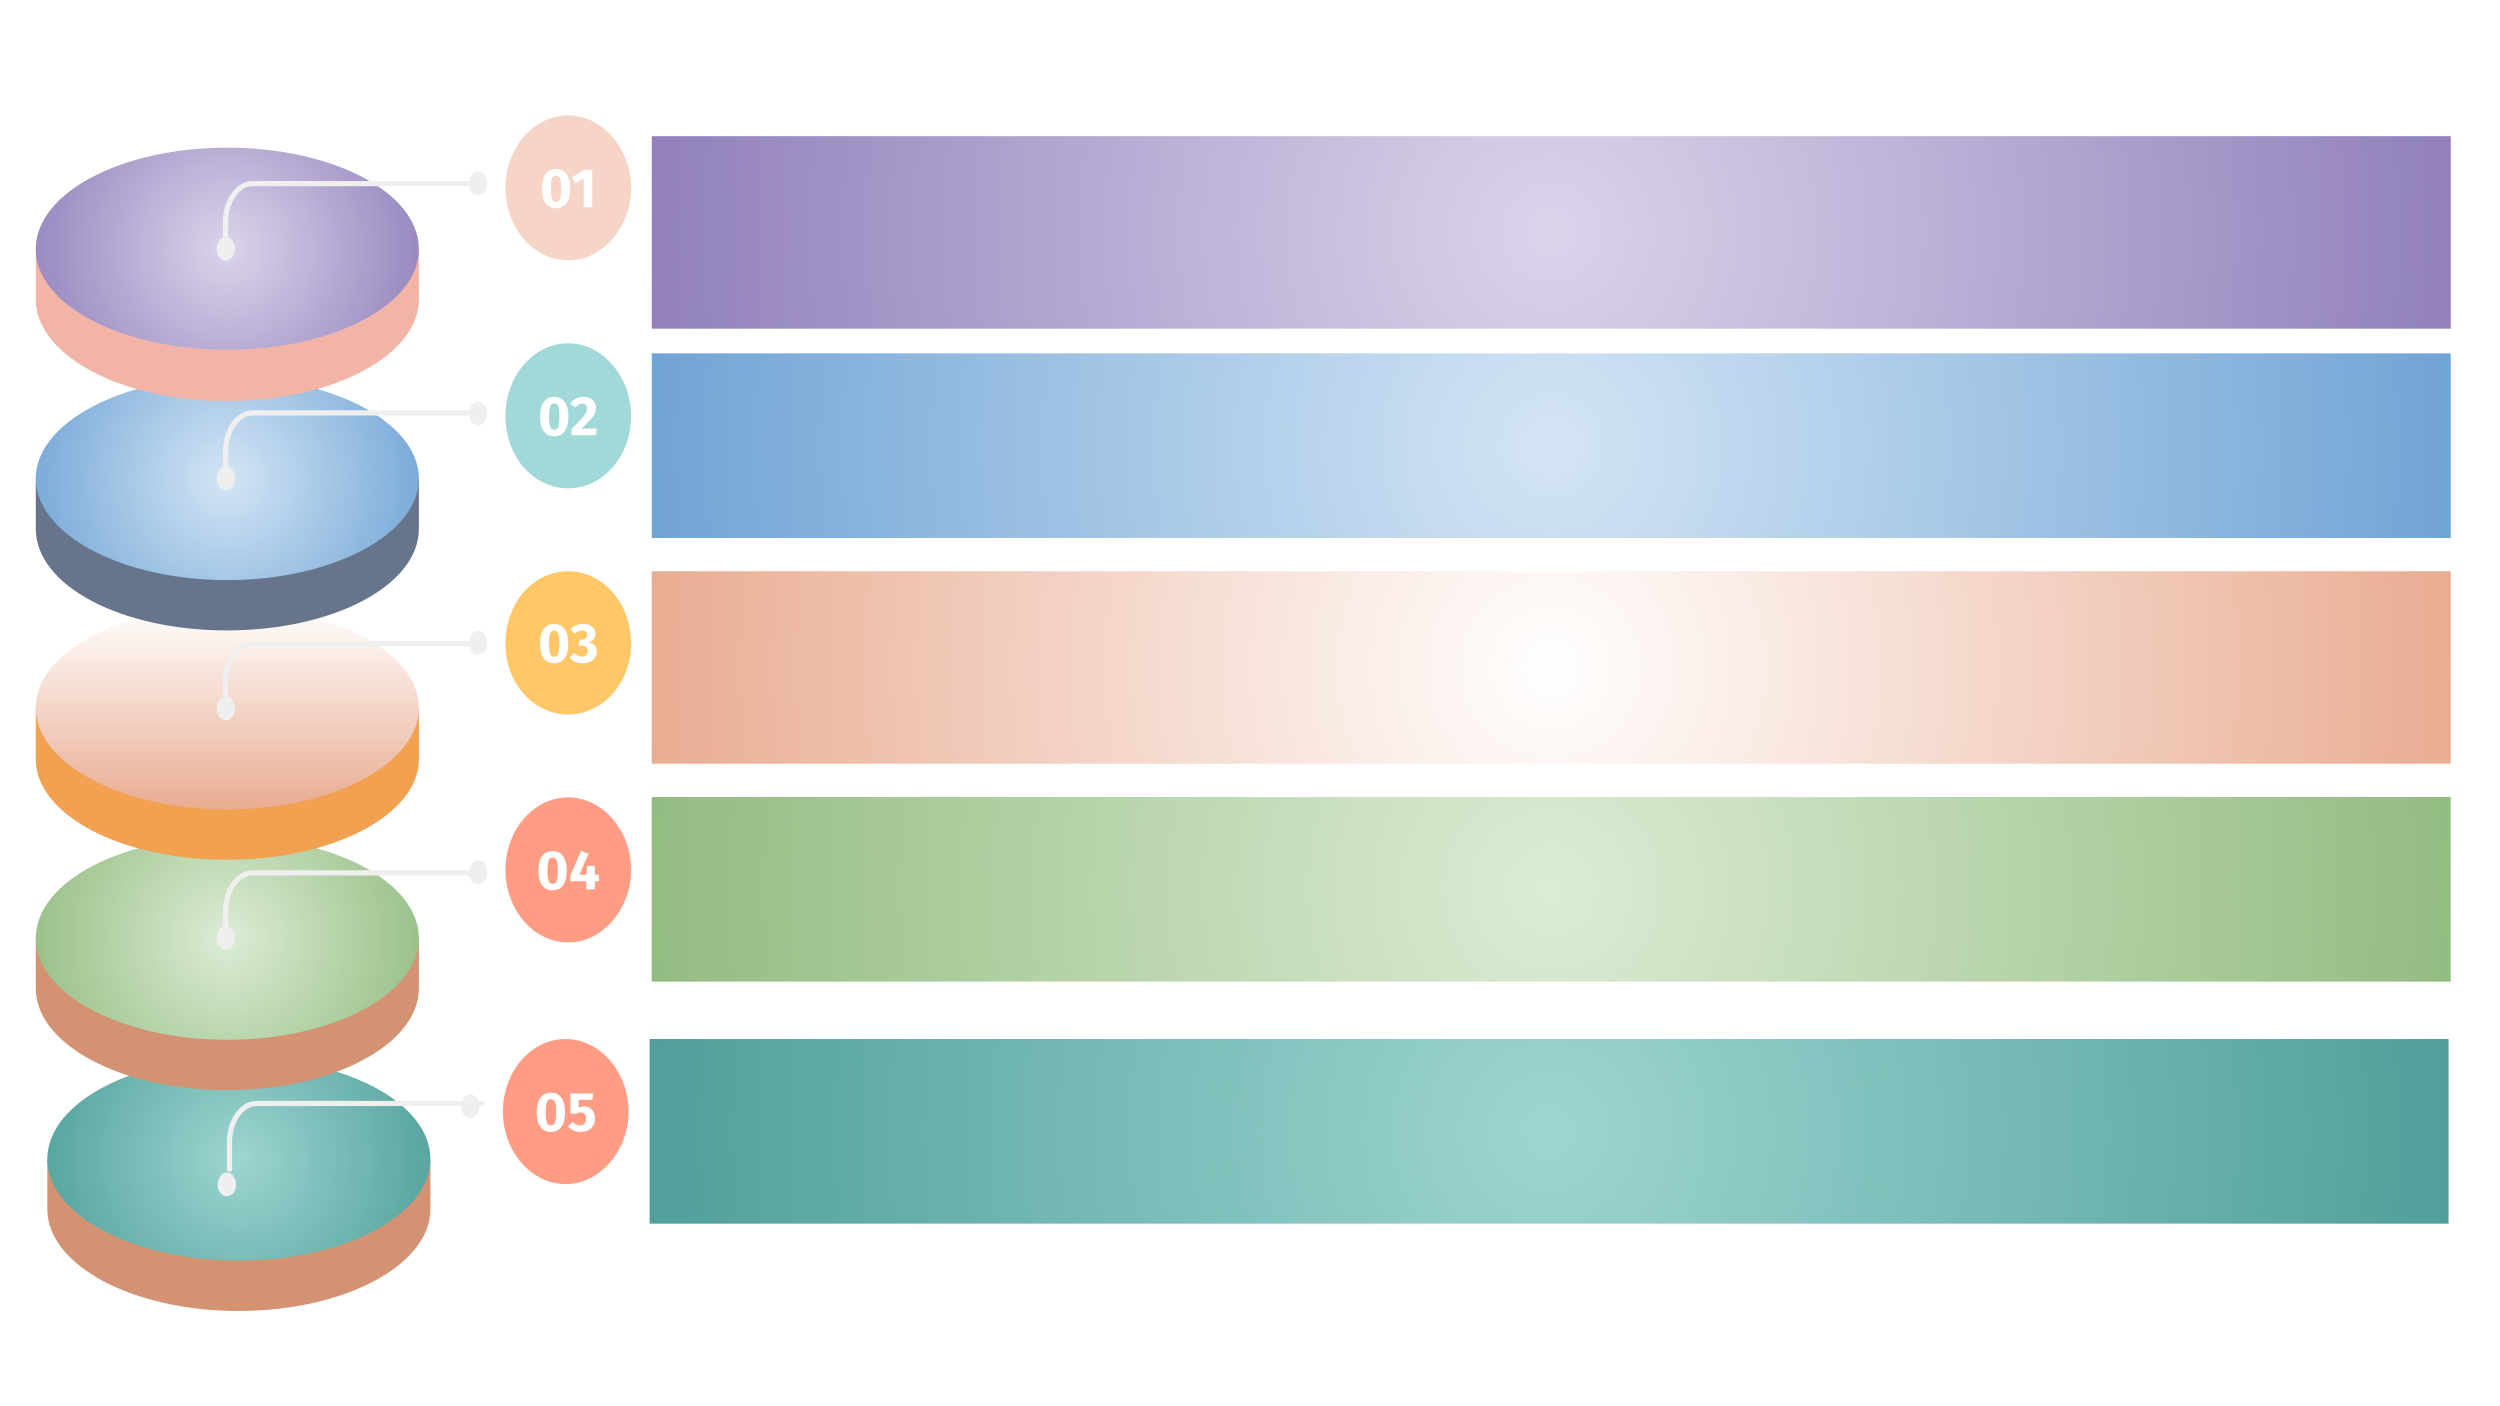 <svg version="1.1" viewBox="0.0 0.0 960.0 540.0" fill="none" stroke="none" stroke-linecap="square" stroke-miterlimit="10" xmlns:xlink="http://www.w3.org/1999/xlink" xmlns="http://www.w3.org/2000/svg"><rect x="0.0" y="0.0" width="960.0" height="540.0" fill="#333333" stroke="none"/><clipPath id="g96889ec63a_0_103.0"><path d="m0 0l960.0 0l0 540.0l-960.0 0l0 -540.0z" clip-rule="nonzero"/></clipPath><g clip-path="url(#g96889ec63a_0_103.0)"><path fill="#ffffff" d="m0 0l960.0 0l0 540.0l-960.0 0z" fill-rule="evenodd"/><path fill="#d39272" d="m91.588 425.423c27.208 0 51.187 7.946 63.916 19.72l9.77 0l0 19.222c0 21.436 -33.053 39.052 -73.686 39.052c-40.721 0 -73.422 -17.616 -73.422 -39.052l0 -19.222l9.763 0c12.736 -11.775 36.363 -19.72 63.659 -19.72z" fill-rule="evenodd"/><defs><radialGradient id="g96889ec63a_0_103.1" gradientUnits="userSpaceOnUse" gradientTransform="matrix(9.124 0.0 0.0 9.124 0.0 0.0)" spreadMethod="pad" cx="10.052" cy="48.782" fx="10.052" fy="48.782" r="9.124"><stop offset="0.0" stop-color="#9dd5d1"/><stop offset="1.0" stop-color="#509f9a"/></radialGradient></defs><path fill="url(#g96889ec63a_0_103.1)" d="m91.588 484.094c40.633 0 73.686 -17.616 73.686 -38.95c0 -21.833 -33.053 -39.043 -73.686 -39.043c-40.377 0 -73.422 17.21 -73.422 39.043c0 21.335 33.045 38.95 73.422 38.95z" fill-rule="evenodd"/><path fill="#d39272" d="m87.162 340.617c27.208 0 51.187 7.946 63.916 19.72l9.77 0l0 19.222c0 21.436 -33.053 39.052 -73.686 39.052c-40.721 0 -73.422 -17.616 -73.422 -39.052l0 -19.222l9.763 0c12.736 -11.775 36.363 -19.72 63.659 -19.72z" fill-rule="evenodd"/><defs><radialGradient id="g96889ec63a_0_103.2" gradientUnits="userSpaceOnUse" gradientTransform="matrix(9.124 0.0 0.0 9.124 0.0 0.0)" spreadMethod="pad" cx="9.567" cy="39.487" fx="9.567" fy="39.487" r="9.124"><stop offset="0.0" stop-color="#dcecd5"/><stop offset="1.0" stop-color="#93bc81"/></radialGradient></defs><path fill="url(#g96889ec63a_0_103.2)" d="m87.162 399.287c40.633 0 73.686 -17.616 73.686 -38.95c0 -21.833 -33.053 -39.043 -73.686 -39.043c-40.377 0 -73.422 17.21 -73.422 39.043c0 21.335 33.045 38.95 73.422 38.95z" fill-rule="evenodd"/><path fill="#f2a150" d="m87.162 252.556c27.208 0 51.187 7.548 63.916 19.222l9.77 0l0 19.72c0 21.436 -33.053 38.646 -73.686 38.646c-40.721 0 -73.422 -17.21 -73.422 -38.646l0 -19.72l9.763 0c12.736 -11.673 36.363 -19.222 63.659 -19.222z" fill-rule="evenodd"/><defs><linearGradient id="g96889ec63a_0_103.3" gradientUnits="userSpaceOnUse" gradientTransform="matrix(8.831 0.0 0.0 8.831 0.0 0.0)" spreadMethod="pad" x1="1.556" y1="26.363" x2="1.556" y2="35.195"><stop offset="0.0" stop-color="#ffffff"/><stop offset="1.0" stop-color="#e9ac92"/></linearGradient></defs><path fill="url(#g96889ec63a_0_103.3)" d="m87.162 310.821c40.633 0 73.686 -17.607 73.686 -39.043c0 -21.335 -33.053 -38.95 -73.686 -38.95c-40.377 0 -73.422 17.616 -73.422 38.95c0 21.436 33.045 39.043 73.422 39.043z" fill-rule="evenodd"/><path fill="#66758b" d="m87.162 164.09c27.208 0 51.187 7.954 63.916 19.627l9.77 0l0 19.323c0 21.833 -33.053 39.043 -73.686 39.043c-40.721 0 -73.422 -17.21 -73.422 -39.043l0 -19.323l9.763 0c12.736 -11.673 36.363 -19.627 63.659 -19.627z" fill-rule="evenodd"/><defs><radialGradient id="g96889ec63a_0_103.4" gradientUnits="userSpaceOnUse" gradientTransform="matrix(9.124 0.0 0.0 9.124 0.0 0.0)" spreadMethod="pad" cx="9.567" cy="20.14" fx="9.567" fy="20.14" r="9.124"><stop offset="0.0" stop-color="#d4e5f5"/><stop offset="1.0" stop-color="#70a4d5"/></radialGradient></defs><path fill="url(#g96889ec63a_0_103.4)" d="m87.162 222.761c40.633 0 73.686 -17.607 73.686 -39.043c0 -21.335 -33.053 -38.95 -73.686 -38.95c-40.377 0 -73.422 17.616 -73.422 38.95c0 21.436 33.045 39.043 73.422 39.043z" fill-rule="evenodd"/><path fill="#f3b4a8" d="m87.162 76.029c27.208 0 51.187 7.954 63.916 19.627l9.77 0l0 19.323c0 21.436 -33.053 39.043 -73.686 39.043c-40.721 0 -73.422 -17.607 -73.422 -39.043l0 -19.323l9.763 0c12.736 -11.673 36.363 -19.627 63.659 -19.627z" fill-rule="evenodd"/><defs><radialGradient id="g96889ec63a_0_103.5" gradientUnits="userSpaceOnUse" gradientTransform="matrix(9.119 0.0 0.0 9.119 0.0 0.0)" spreadMethod="pad" cx="9.573" cy="10.473" fx="9.573" fy="10.473" r="9.119"><stop offset="0.0" stop-color="#dbd4eb"/><stop offset="1.0" stop-color="#9180bb"/></radialGradient></defs><path fill="url(#g96889ec63a_0_103.5)" d="m87.162 134.303c40.633 0 73.686 -17.21 73.686 -38.646c0 -21.74 -33.053 -38.95 -73.686 -38.95c-40.377 0 -73.422 17.21 -73.422 38.95c0 21.436 33.045 38.646 73.422 38.646z" fill-rule="evenodd"/><path fill="#000000" fill-opacity="0.0" d="m183.523 335.183l-86.559 0c-5.634 0 -10.344 6.635 -10.344 14.589l0 10.566" fill-rule="evenodd"/><path stroke="#efefef" stroke-width="2.0" stroke-linejoin="round" stroke-linecap="round" d="m183.523 335.183l-86.559 0c-5.634 0 -10.344 6.635 -10.344 14.589l0 10.566" fill-rule="evenodd"/><path fill="#000000" fill-opacity="0.0" d="m183.523 247.122l-86.559 0c-5.634 0 -10.344 6.238 -10.344 14.589l0 10.067" fill-rule="evenodd"/><path stroke="#efefef" stroke-width="2.0" stroke-linejoin="round" stroke-linecap="round" d="m183.523 247.122l-86.559 0c-5.634 0 -10.344 6.238 -10.344 14.589l0 10.067" fill-rule="evenodd"/><path fill="#000000" fill-opacity="0.0" d="m183.523 158.554l-86.559 0c-5.634 0 -10.344 6.745 -10.344 14.699l0 10.465" fill-rule="evenodd"/><path stroke="#efefef" stroke-width="2.0" stroke-linejoin="round" stroke-linecap="round" d="m183.523 158.554l-86.559 0c-5.634 0 -10.344 6.745 -10.344 14.699l0 10.465" fill-rule="evenodd"/><path fill="#000000" fill-opacity="0.0" d="m183.523 70.494l-86.559 0c-5.634 0 -10.344 6.745 -10.344 14.699l0 10.465" fill-rule="evenodd"/><path stroke="#efefef" stroke-width="2.0" stroke-linejoin="round" stroke-linecap="round" d="m183.523 70.494l-86.559 0c-5.634 0 -10.344 6.745 -10.344 14.699l0 10.465" fill-rule="evenodd"/><path fill="#efefef" d="m86.619 363.66c1.426 0 2.643 -1.707 2.643 -3.322c0 -2.113 -1.217 -3.821 -2.643 -3.821c-1.211 0 -2.427 1.707 -2.427 3.821c0 1.615 1.217 3.322 2.427 3.322z" fill-rule="evenodd"/><path stroke="#efefef" stroke-width="2.0" stroke-linejoin="round" stroke-linecap="butt" d="m86.619 363.66c1.426 0 2.643 -1.707 2.643 -3.322c0 -2.113 -1.217 -3.821 -2.643 -3.821c-1.211 0 -2.427 1.707 -2.427 3.821c0 1.615 1.217 3.322 2.427 3.322z" fill-rule="evenodd"/><path fill="#efefef" d="m183.52 338.505c1.498 0 2.637 -1.31 2.637 -3.322c0 -2.113 -1.139 -3.829 -2.637 -3.829c-1.498 0 -2.355 1.716 -2.355 3.829c0 2.012 0.857 3.322 2.355 3.322z" fill-rule="evenodd"/><path stroke="#efefef" stroke-width="2.0" stroke-linejoin="round" stroke-linecap="butt" d="m183.52 338.505c1.498 0 2.637 -1.31 2.637 -3.322c0 -2.113 -1.139 -3.829 -2.637 -3.829c-1.498 0 -2.355 1.716 -2.355 3.829c0 2.012 0.857 3.322 2.355 3.322z" fill-rule="evenodd"/><path fill="#efefef" d="m86.619 275.6c1.426 0 2.643 -1.707 2.643 -3.821c0 -1.614 -1.217 -3.322 -2.643 -3.322c-1.211 0 -2.427 1.707 -2.427 3.322c0 2.113 1.217 3.821 2.427 3.821z" fill-rule="evenodd"/><path stroke="#efefef" stroke-width="2.0" stroke-linejoin="round" stroke-linecap="butt" d="m86.619 275.6c1.426 0 2.643 -1.707 2.643 -3.821c0 -1.614 -1.217 -3.322 -2.643 -3.322c-1.211 0 -2.427 1.707 -2.427 3.322c0 2.113 1.217 3.821 2.427 3.821z" fill-rule="evenodd"/><path fill="#efefef" d="m183.52 250.444c1.498 0 2.637 -1.716 2.637 -3.322c0 -2.113 -1.139 -3.829 -2.637 -3.829c-1.498 0 -2.355 1.716 -2.355 3.829c0 1.606 0.857 3.322 2.355 3.322z" fill-rule="evenodd"/><path stroke="#efefef" stroke-width="2.0" stroke-linejoin="round" stroke-linecap="butt" d="m183.52 250.444c1.498 0 2.637 -1.716 2.637 -3.322c0 -2.113 -1.139 -3.829 -2.637 -3.829c-1.498 0 -2.355 1.716 -2.355 3.829c0 1.606 0.857 3.322 2.355 3.322z" fill-rule="evenodd"/><path fill="#efefef" d="m86.619 187.142c1.426 0 2.643 -1.31 2.643 -3.423c0 -2.012 -1.217 -3.728 -2.643 -3.728c-1.211 0 -2.427 1.716 -2.427 3.728c0 2.113 1.217 3.423 2.427 3.423z" fill-rule="evenodd"/><path stroke="#efefef" stroke-width="2.0" stroke-linejoin="round" stroke-linecap="butt" d="m86.619 187.142c1.426 0 2.643 -1.31 2.643 -3.423c0 -2.012 -1.217 -3.728 -2.643 -3.728c-1.211 0 -2.427 1.716 -2.427 3.728c0 2.113 1.217 3.423 2.427 3.423z" fill-rule="evenodd"/><path fill="#efefef" d="m183.52 162.384c1.498 0 2.637 -1.716 2.637 -3.829c0 -1.606 -1.139 -3.322 -2.637 -3.322c-1.498 0 -2.355 1.716 -2.355 3.322c0 2.113 0.857 3.829 2.355 3.829z" fill-rule="evenodd"/><path stroke="#efefef" stroke-width="2.0" stroke-linejoin="round" stroke-linecap="butt" d="m183.52 162.384c1.498 0 2.637 -1.716 2.637 -3.829c0 -1.606 -1.139 -3.322 -2.637 -3.322c-1.498 0 -2.355 1.716 -2.355 3.322c0 2.113 0.857 3.829 2.355 3.829z" fill-rule="evenodd"/><path fill="#efefef" d="m86.619 99.081c1.426 0 2.643 -1.716 2.643 -3.423c0 -2.012 -1.217 -3.728 -2.643 -3.728c-1.211 0 -2.427 1.716 -2.427 3.728c0 1.707 1.217 3.423 2.427 3.423z" fill-rule="evenodd"/><path stroke="#efefef" stroke-width="2.0" stroke-linejoin="round" stroke-linecap="butt" d="m86.619 99.081c1.426 0 2.643 -1.716 2.643 -3.423c0 -2.012 -1.217 -3.728 -2.643 -3.728c-1.211 0 -2.427 1.716 -2.427 3.728c0 1.707 1.217 3.423 2.427 3.423z" fill-rule="evenodd"/><path fill="#efefef" d="m183.52 73.917c1.498 0 2.637 -1.31 2.637 -3.423c0 -2.012 -1.139 -3.719 -2.637 -3.719c-1.498 0 -2.355 1.707 -2.355 3.719c0 2.113 0.857 3.423 2.355 3.423z" fill-rule="evenodd"/><path stroke="#efefef" stroke-width="2.0" stroke-linejoin="round" stroke-linecap="butt" d="m183.52 73.917c1.498 0 2.637 -1.31 2.637 -3.423c0 -2.012 -1.139 -3.719 -2.637 -3.719c-1.498 0 -2.355 1.707 -2.355 3.719c0 2.113 0.857 3.423 2.355 3.423z" fill-rule="evenodd"/><path fill="#f6d5c7" d="m218.213 99.992c13.152 0 24.135 -12.677 24.135 -27.856c0 -15.039 -10.983 -27.845 -24.135 -27.845c-13.506 0 -24.125 12.805 -24.125 27.845c0 15.179 10.619 27.856 24.125 27.856z" fill-rule="evenodd"/><path fill="#ffffff" d="m213.516 64.903q2.641 0 4.031 1.953q1.406 1.938 1.406 5.578q0 3.625 -1.406 5.594q-1.391 1.953 -4.031 1.953q-2.641 0 -4.047 -1.953q-1.391 -1.969 -1.391 -5.594q0 -3.641 1.391 -5.578q1.406 -1.953 4.047 -1.953zm0 2.5q-0.719 0 -1.156 0.469q-0.422 0.469 -0.625 1.562q-0.203 1.078 -0.203 3.0q0 1.922 0.203 3.016q0.203 1.094 0.625 1.562q0.438 0.469 1.156 0.469q0.719 0 1.141 -0.453q0.438 -0.453 0.641 -1.547q0.203 -1.109 0.203 -3.047q0 -1.938 -0.203 -3.031q-0.203 -1.109 -0.641 -1.547q-0.422 -0.453 -1.141 -0.453zm13.898 -2.203l0 14.422l-3.297 0l0 -11.141l-3.094 1.906l-1.469 -2.234l4.859 -2.953l3.0 0z" fill-rule="nonzero"/><path fill="#a1d8d8" d="m218.213 187.51c13.152 0 24.135 -12.104 24.135 -27.845c0 -15.039 -10.983 -27.845 -24.135 -27.845c-13.506 0 -24.125 12.805 -24.125 27.845c0 15.741 10.619 27.845 24.125 27.845z" fill-rule="evenodd"/><path fill="#ffffff" d="m212.834 152.433q2.641 0 4.031 1.953q1.406 1.938 1.406 5.578q0 3.625 -1.406 5.594q-1.391 1.953 -4.031 1.953q-2.641 0 -4.047 -1.953q-1.391 -1.969 -1.391 -5.594q0 -3.641 1.391 -5.578q1.406 -1.953 4.047 -1.953zm0 2.5q-0.719 0 -1.156 0.469q-0.422 0.469 -0.625 1.562q-0.203 1.078 -0.203 3.0q0 1.922 0.203 3.016q0.203 1.094 0.625 1.562q0.438 0.469 1.156 0.469q0.719 0 1.141 -0.453q0.438 -0.453 0.641 -1.547q0.203 -1.109 0.203 -3.047q0 -1.938 -0.203 -3.031q-0.203 -1.109 -0.641 -1.547q-0.422 -0.453 -1.141 -0.453zm11.07 -2.5q1.562 0 2.672 0.562q1.125 0.547 1.703 1.484q0.594 0.938 0.594 2.078q0 1.141 -0.469 2.188q-0.469 1.047 -1.672 2.406q-1.188 1.344 -3.469 3.422l5.906 0l-0.344 2.578l-9.375 0l0 -2.391q2.609 -2.578 3.797 -3.891q1.203 -1.312 1.688 -2.188q0.484 -0.875 0.484 -1.797q0 -0.875 -0.5 -1.375q-0.5 -0.5 -1.359 -0.5q-0.766 0 -1.375 0.359q-0.594 0.344 -1.25 1.141l-1.984 -1.578q0.906 -1.172 2.141 -1.828q1.25 -0.672 2.812 -0.672z" fill-rule="nonzero"/><path fill="#ffc768" d="m218.213 274.35c13.152 0 24.135 -12.104 24.135 -27.143c0 -15.741 -10.983 -27.856 -24.135 -27.856c-13.506 0 -24.125 12.115 -24.125 27.856c0 15.039 10.619 27.143 24.125 27.143z" fill-rule="evenodd"/><path fill="#ffffff" d="m212.791 239.618q2.641 0 4.031 1.953q1.406 1.938 1.406 5.578q0 3.625 -1.406 5.594q-1.391 1.953 -4.031 1.953q-2.641 0 -4.047 -1.953q-1.391 -1.969 -1.391 -5.594q0 -3.641 1.391 -5.578q1.406 -1.953 4.047 -1.953zm0 2.5q-0.719 0 -1.156 0.469q-0.422 0.469 -0.625 1.562q-0.203 1.078 -0.203 3.0q0 1.922 0.203 3.016q0.203 1.094 0.625 1.562q0.438 0.469 1.156 0.469q0.719 0 1.141 -0.453q0.438 -0.453 0.641 -1.547q0.203 -1.109 0.203 -3.047q0 -1.938 -0.203 -3.031q-0.203 -1.109 -0.641 -1.547q-0.422 -0.453 -1.141 -0.453zm11.107 -2.5q1.516 0 2.594 0.5q1.078 0.484 1.641 1.312q0.562 0.828 0.562 1.859q0 1.297 -0.734 2.172q-0.734 0.875 -2.078 1.266q1.453 0.141 2.359 1.031q0.922 0.891 0.922 2.5q0 1.219 -0.641 2.234q-0.641 1.016 -1.891 1.609q-1.234 0.594 -2.969 0.594q-3.156 0 -4.938 -2.172l1.812 -1.766q0.719 0.719 1.406 1.047q0.703 0.328 1.531 0.328q1.0 0 1.609 -0.547q0.625 -0.562 0.625 -1.531q0 -1.109 -0.594 -1.594q-0.578 -0.484 -1.75 -0.484l-1.188 0l0.359 -2.328l0.828 0q0.969 0 1.516 -0.484q0.562 -0.484 0.562 -1.391q0 -0.781 -0.516 -1.219q-0.516 -0.438 -1.406 -0.438q-1.516 0 -2.828 1.25l-1.656 -1.812q2.047 -1.938 4.859 -1.938z" fill-rule="nonzero"/><path fill="#ff9c83" d="m218.213 361.892c13.152 0 24.135 -12.805 24.135 -27.845c0 -15.179 -10.983 -27.856 -24.135 -27.856c-13.506 0 -24.125 12.677 -24.125 27.856c0 15.039 10.619 27.845 24.125 27.845z" fill-rule="evenodd"/><path fill="#ffffff" d="m212.205 326.803q2.641 0 4.031 1.953q1.406 1.938 1.406 5.578q0 3.625 -1.406 5.594q-1.391 1.953 -4.031 1.953q-2.641 0 -4.047 -1.953q-1.391 -1.969 -1.391 -5.594q0 -3.641 1.391 -5.578q1.406 -1.953 4.047 -1.953zm0 2.5q-0.719 0 -1.156 0.469q-0.422 0.469 -0.625 1.562q-0.203 1.078 -0.203 3.0q0 1.922 0.203 3.016q0.203 1.094 0.625 1.562q0.438 0.469 1.156 0.469q0.719 0 1.141 -0.453q0.438 -0.453 0.641 -1.547q0.203 -1.109 0.203 -3.047q0 -1.938 -0.203 -3.031q-0.203 -1.109 -0.641 -1.547q-0.422 -0.453 -1.141 -0.453zm17.836 6.594l0 2.516l-1.625 0l0 3.109l-3.281 0l-0.031 -3.109l-6.078 0l0 -2.25l4.094 -9.422l2.859 1.062l-3.469 8.094l2.641 0l0.359 -3.422l2.906 0l0 3.422l1.625 0z" fill-rule="nonzero"/><defs><radialGradient id="g96889ec63a_0_103.6" gradientUnits="userSpaceOnUse" gradientTransform="matrix(18.638 0.0 0.0 18.638 0.0 0.0)" spreadMethod="pad" cx="31.96" cy="4.789" fx="31.96" fy="4.789" r="18.638"><stop offset="0.0" stop-color="#dbd4eb"/><stop offset="1.0" stop-color="#9180bb"/></radialGradient></defs><path fill="url(#g96889ec63a_0_103.6)" d="m250.273 52.29l690.803 0l0 73.921l-690.803 0z" fill-rule="evenodd"/><defs><radialGradient id="g96889ec63a_0_103.7" gradientUnits="userSpaceOnUse" gradientTransform="matrix(18.634 0.0 0.0 18.634 0.0 0.0)" spreadMethod="pad" cx="31.968" cy="9.184" fx="31.968" fy="9.184" r="18.634"><stop offset="0.0" stop-color="#d4e5f5"/><stop offset="1.0" stop-color="#70a4d5"/></radialGradient></defs><path fill="url(#g96889ec63a_0_103.7)" d="m250.273 135.687l690.803 0l0 70.898l-690.803 0z" fill-rule="evenodd"/><path fill="#ff9c83" d="m217.238 454.682c13.152 0 24.135 -12.805 24.135 -27.845c0 -15.179 -10.983 -27.856 -24.135 -27.856c-13.506 0 -24.125 12.677 -24.125 27.856c0 15.039 10.619 27.845 24.125 27.845z" fill-rule="evenodd"/><path fill="#ffffff" d="m211.538 419.593q2.641 0 4.031 1.953q1.406 1.938 1.406 5.578q0 3.625 -1.406 5.594q-1.391 1.953 -4.031 1.953q-2.641 0 -4.047 -1.953q-1.391 -1.969 -1.391 -5.594q0 -3.641 1.391 -5.578q1.406 -1.953 4.047 -1.953zm0 2.5q-0.719 0 -1.156 0.469q-0.422 0.469 -0.625 1.562q-0.203 1.078 -0.203 3.0q0 1.922 0.203 3.016q0.203 1.094 0.625 1.562q0.438 0.469 1.156 0.469q0.719 0 1.141 -0.453q0.438 -0.453 0.641 -1.547q0.203 -1.109 0.203 -3.047q0 -1.938 -0.203 -3.031q-0.203 -1.109 -0.641 -1.547q-0.422 -0.453 -1.141 -0.453zm15.915 0.219l-5.234 0l0 3.016q1.0 -0.469 2.141 -0.469q1.188 0 2.125 0.562q0.938 0.547 1.469 1.625q0.547 1.062 0.547 2.516q0 1.516 -0.703 2.672q-0.688 1.156 -1.984 1.797q-1.281 0.641 -2.969 0.641q-2.922 0 -4.797 -2.172l1.875 -1.75q1.172 1.391 2.797 1.391q1.109 0 1.703 -0.656q0.609 -0.672 0.609 -1.906q0 -2.406 -2.016 -2.406q-0.438 0 -0.844 0.125q-0.391 0.109 -0.891 0.375l-2.281 0l0 -7.781l8.828 0l-0.375 2.422z" fill-rule="nonzero"/><path fill="#000000" fill-opacity="0.0" d="m185.036 423.741l-86.559 0c-5.634 0 -10.344 6.745 -10.344 14.699l0 10.465" fill-rule="evenodd"/><path stroke="#efefef" stroke-width="2.0" stroke-linejoin="round" stroke-linecap="round" d="m185.036 423.741l-86.559 0c-5.634 0 -10.344 6.745 -10.344 14.699l0 10.465" fill-rule="evenodd"/><path fill="#efefef" d="m87.019 458.329c1.426 0 2.643 -1.31 2.643 -3.423c0 -2.012 -1.217 -3.728 -2.643 -3.728c-1.211 0 -2.427 1.716 -2.427 3.728c0 2.113 1.217 3.423 2.427 3.423z" fill-rule="evenodd"/><path stroke="#efefef" stroke-width="2.0" stroke-linejoin="round" stroke-linecap="butt" d="m87.019 458.329c1.426 0 2.643 -1.31 2.643 -3.423c0 -2.012 -1.217 -3.728 -2.643 -3.728c-1.211 0 -2.427 1.716 -2.427 3.728c0 2.113 1.217 3.423 2.427 3.423z" fill-rule="evenodd"/><path fill="#efefef" d="m180.525 428.399c1.498 0 2.637 -1.716 2.637 -3.829c0 -1.606 -1.139 -3.322 -2.637 -3.322c-1.498 0 -2.355 1.716 -2.355 3.322c0 2.113 0.857 3.829 2.355 3.829z" fill-rule="evenodd"/><path stroke="#efefef" stroke-width="2.0" stroke-linejoin="round" stroke-linecap="butt" d="m180.525 428.399c1.498 0 2.637 -1.716 2.637 -3.829c0 -1.606 -1.139 -3.322 -2.637 -3.322c-1.498 0 -2.355 1.716 -2.355 3.322c0 2.113 0.857 3.829 2.355 3.829z" fill-rule="evenodd"/><defs><radialGradient id="g96889ec63a_0_103.8" gradientUnits="userSpaceOnUse" gradientTransform="matrix(18.638 0.0 0.0 18.638 0.0 0.0)" spreadMethod="pad" cx="31.96" cy="13.752" fx="31.96" fy="13.752" r="18.638"><stop offset="0.0" stop-color="#ffffff"/><stop offset="1.0" stop-color="#e9ac92"/></radialGradient></defs><path fill="url(#g96889ec63a_0_103.8)" d="m250.273 219.352l690.803 0l0 73.921l-690.803 0z" fill-rule="evenodd"/><defs><radialGradient id="g96889ec63a_0_103.9" gradientUnits="userSpaceOnUse" gradientTransform="matrix(18.634 0.0 0.0 18.634 0.0 0.0)" spreadMethod="pad" cx="31.968" cy="18.326" fx="31.968" fy="18.326" r="18.634"><stop offset="0.0" stop-color="#dcecd5"/><stop offset="1.0" stop-color="#93bc81"/></radialGradient></defs><path fill="url(#g96889ec63a_0_103.9)" d="m250.273 306.04l690.803 0l0 70.898l-690.803 0z" fill-rule="evenodd"/><defs><radialGradient id="g96889ec63a_0_103.10" gradientUnits="userSpaceOnUse" gradientTransform="matrix(18.634 0.0 0.0 18.634 0.0 0.0)" spreadMethod="pad" cx="31.923" cy="23.314" fx="31.923" fy="23.314" r="18.634"><stop offset="0.0" stop-color="#9dd5d1"/><stop offset="1.0" stop-color="#509f9a"/></radialGradient></defs><path fill="url(#g96889ec63a_0_103.10)" d="m249.449 398.982l690.803 0l0 70.898l-690.803 0z" fill-rule="evenodd"/></g></svg>